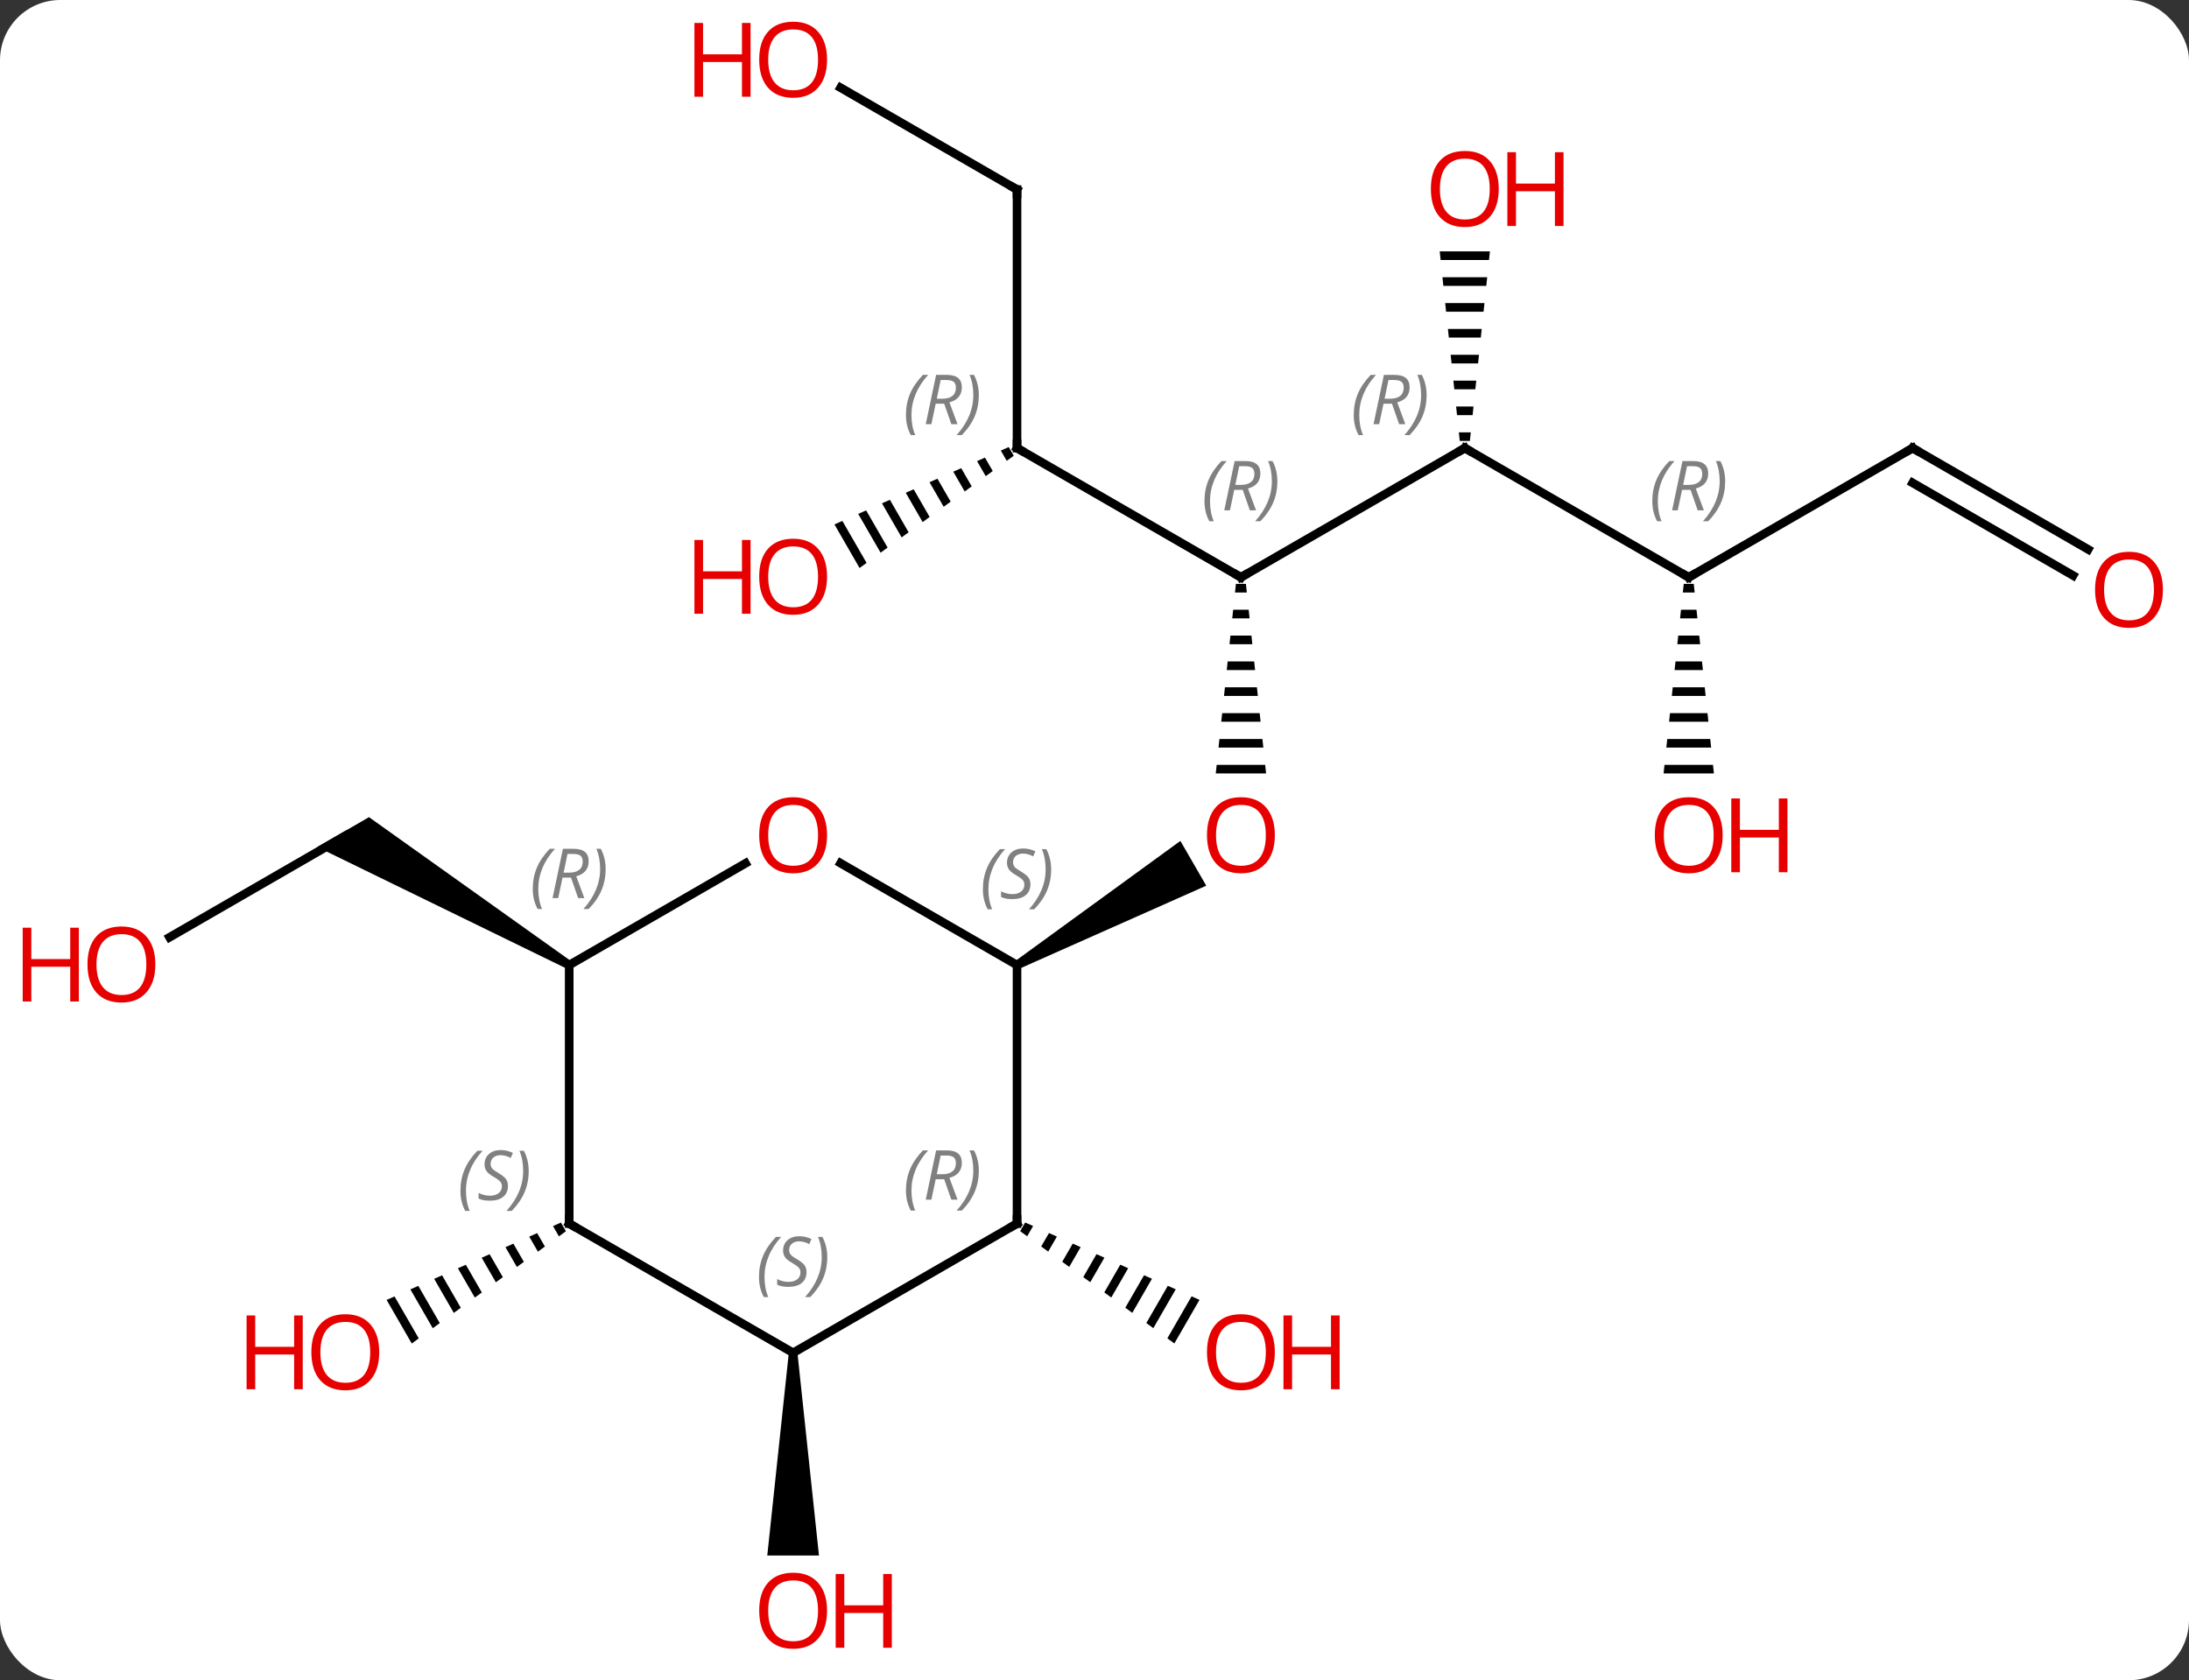 <svg width="254" viewBox="0 0 254 195" style="fill-opacity:1; color-rendering:auto; color-interpolation:auto; text-rendering:auto; stroke:black; stroke-linecap:square; stroke-miterlimit:10; shape-rendering:auto; stroke-opacity:1; fill:black; stroke-dasharray:none; font-weight:normal; stroke-width:1; font-family:'Open Sans'; font-style:normal; stroke-linejoin:miter; font-size:12; stroke-dashoffset:0; image-rendering:auto;" height="195" class="cas-substance-image" xmlns:xlink="http://www.w3.org/1999/xlink" xmlns="http://www.w3.org/2000/svg"><rect x="0" y="0" width="254" height="195" fill="#333333" stroke="none"/><svg class="cas-substance-single-component"><rect y="0" x="0" width="254" stroke="none" ry="7" rx="7" height="195" fill="white" class="cas-substance-group"/><svg y="0" x="0" width="254" viewBox="0 0 254 195" style="fill:black;" height="195" class="cas-substance-single-component-image"><svg><g><g transform="translate(131,97)" style="text-rendering:geometricPrecision; color-rendering:optimizeQuality; color-interpolation:linearRGB; stroke-linecap:butt; image-rendering:optimizeQuality;"><path style="stroke:none;" d="M12.409 -29.238 L12.303 -28.238 L13.677 -28.238 L13.571 -29.238 ZM12.09 -26.238 L11.984 -25.238 L13.996 -25.238 L13.89 -26.238 ZM11.771 -23.238 L11.665 -22.238 L14.315 -22.238 L14.209 -23.238 ZM11.453 -20.238 L11.346 -19.238 L14.634 -19.238 L14.527 -20.238 ZM11.134 -17.238 L11.027 -16.238 L14.953 -16.238 L14.846 -17.238 ZM10.815 -14.238 L10.709 -13.238 L15.271 -13.238 L15.165 -14.238 ZM10.496 -11.238 L10.39 -10.238 L15.59 -10.238 L15.484 -11.238 ZM10.177 -8.238 L10.071 -7.238 L15.909 -7.238 L15.803 -8.238 Z"/><path style="stroke:none;" d="M-12.74 15.433 L-13.24 14.567 L5.967 0.591 L8.967 5.787 Z"/><line y2="-45" y1="-30" x2="38.97" x1="12.99" style="fill:none;"/><line y2="-45" y1="-30" x2="-12.99" x1="12.99" style="fill:none;"/><line y2="-30" y1="-45" x2="64.953" x1="38.97" style="fill:none;"/><path style="stroke:none;" d="M36.057 -67.824 L36.163 -66.824 L41.777 -66.824 L41.883 -67.824 ZM36.374 -64.824 L36.48 -63.824 L41.46 -63.824 L41.566 -64.824 ZM36.691 -61.824 L36.797 -60.824 L41.143 -60.824 L41.249 -61.824 ZM37.009 -58.824 L37.114 -57.824 L40.826 -57.824 L40.931 -58.824 ZM37.326 -55.824 L37.431 -54.824 L40.509 -54.824 L40.614 -55.824 ZM37.643 -52.824 L37.749 -51.824 L40.191 -51.824 L40.297 -52.824 ZM37.96 -49.824 L38.066 -48.824 L39.874 -48.824 L39.98 -49.824 ZM38.277 -46.824 L38.383 -45.824 L39.557 -45.824 L39.663 -46.824 Z"/><line y2="-75" y1="-45" x2="-12.99" x1="-12.99" style="fill:none;"/><path style="stroke:none;" d="M-13.951 -45.117 L-14.87 -44.709 L-14.87 -44.709 L-14.183 -43.517 L-14.183 -43.517 L-13.369 -44.109 L-13.369 -44.109 L-13.951 -45.117 ZM-16.709 -43.893 L-17.628 -43.485 L-17.628 -43.485 L-16.622 -41.74 L-16.622 -41.74 L-15.809 -42.332 L-15.809 -42.332 L-16.709 -43.893 ZM-19.467 -42.668 L-20.386 -42.26 L-20.386 -42.26 L-19.062 -39.964 L-19.062 -39.964 L-18.249 -40.556 L-18.249 -40.556 L-19.467 -42.668 ZM-22.225 -41.444 L-23.144 -41.036 L-23.144 -41.036 L-21.502 -38.187 L-21.502 -38.187 L-20.688 -38.779 L-20.688 -38.779 L-22.225 -41.444 ZM-24.983 -40.219 L-25.902 -39.811 L-25.902 -39.811 L-23.941 -36.41 L-23.941 -36.41 L-23.128 -37.003 L-23.128 -37.003 L-24.983 -40.219 ZM-27.741 -38.995 L-28.66 -38.587 L-28.66 -38.587 L-26.381 -34.634 L-26.381 -34.634 L-25.568 -35.226 L-25.568 -35.226 L-27.741 -38.995 ZM-30.499 -37.77 L-31.418 -37.362 L-31.418 -37.362 L-28.821 -32.858 L-28.007 -33.45 L-28.007 -33.45 L-30.499 -37.77 ZM-33.257 -36.546 L-34.176 -36.138 L-34.176 -36.138 L-31.26 -31.081 L-31.26 -31.081 L-30.447 -31.673 L-30.447 -31.673 L-33.257 -36.546 Z"/><line y2="-45" y1="-30" x2="90.933" x1="64.953" style="fill:none;"/><path style="stroke:none;" d="M64.372 -29.238 L64.266 -28.238 L65.64 -28.238 L65.534 -29.238 ZM64.053 -26.238 L63.947 -25.238 L65.959 -25.238 L65.853 -26.238 ZM63.734 -23.238 L63.628 -22.238 L66.278 -22.238 L66.172 -23.238 ZM63.416 -20.238 L63.309 -19.238 L66.597 -19.238 L66.49 -20.238 ZM63.097 -17.238 L62.99 -16.238 L66.916 -16.238 L66.809 -17.238 ZM62.778 -14.238 L62.672 -13.238 L67.234 -13.238 L67.128 -14.238 ZM62.459 -11.238 L62.353 -10.238 L67.553 -10.238 L67.447 -11.238 ZM62.14 -8.238 L62.034 -7.238 L67.872 -7.238 L67.766 -8.238 Z"/><line y2="-86.821" y1="-75" x2="-33.465" x1="-12.99" style="fill:none;"/><line y2="-33.241" y1="-45" x2="111.299" x1="90.933" style="fill:none;"/><line y2="-30.21" y1="-40.959" x2="109.549" x1="90.933" style="fill:none;"/><path style="stroke:none;" d="M-12.043 44.876 L-12.623 45.882 L-12.623 45.882 L-11.81 46.475 L-11.81 46.475 L-11.124 45.284 L-11.124 45.284 L-12.043 44.876 ZM-9.285 46.1 L-10.184 47.659 L-10.184 47.659 L-9.37 48.252 L-8.365 46.508 L-8.365 46.508 L-9.285 46.1 ZM-6.527 47.325 L-7.744 49.436 L-7.744 49.436 L-6.931 50.028 L-6.931 50.028 L-5.607 47.733 L-5.607 47.733 L-6.527 47.325 ZM-3.768 48.549 L-5.305 51.213 L-5.305 51.213 L-4.492 51.805 L-4.492 51.805 L-2.849 48.957 L-2.849 48.957 L-3.768 48.549 ZM-1.01 49.773 L-2.865 52.99 L-2.865 52.99 L-2.052 53.582 L-2.052 53.582 L-0.091 50.181 L-0.091 50.181 L-1.01 49.773 ZM1.748 50.997 L-0.426 54.767 L-0.426 54.767 L0.387 55.359 L0.387 55.359 L2.667 51.405 L2.667 51.405 L1.748 50.997 ZM4.506 52.221 L2.014 56.544 L2.014 56.544 L2.827 57.136 L2.827 57.136 L5.426 52.629 L5.426 52.629 L4.506 52.221 ZM7.264 53.445 L4.453 58.32 L4.453 58.32 L5.266 58.913 L5.266 58.913 L8.184 53.853 L8.184 53.853 L7.264 53.445 Z"/><line y2="11.774" y1="0" x2="-111.326" x1="-90.933" style="fill:none;"/><path style="stroke:none;" d="M-64.703 14.567 L-65.203 15.433 L-94.183 1.299 L-88.183 -2.165 Z"/><path style="stroke:none;" d="M-39.47 60 L-38.47 60 L-35.97 83.523 L-41.97 83.523 Z"/><path style="stroke:none;" d="M-65.914 44.883 L-66.833 45.291 L-66.833 45.291 L-66.146 46.483 L-66.146 46.483 L-65.332 45.891 L-65.914 44.883 ZM-68.672 46.107 L-69.591 46.515 L-69.591 46.515 L-68.585 48.26 L-68.585 48.26 L-67.772 47.668 L-68.672 46.107 ZM-71.43 47.332 L-72.349 47.74 L-72.349 47.74 L-71.025 50.036 L-70.212 49.444 L-70.212 49.444 L-71.43 47.332 ZM-74.188 48.556 L-75.107 48.964 L-75.107 48.964 L-73.465 51.813 L-73.465 51.813 L-72.651 51.221 L-72.651 51.221 L-74.188 48.556 ZM-76.946 49.781 L-77.865 50.189 L-77.865 50.189 L-75.904 53.59 L-75.904 53.59 L-75.091 52.997 L-75.091 52.997 L-76.946 49.781 ZM-79.704 51.005 L-80.623 51.413 L-80.623 51.413 L-78.344 55.366 L-78.344 55.366 L-77.531 54.774 L-79.704 51.005 ZM-82.462 52.23 L-83.381 52.638 L-83.381 52.638 L-80.784 57.142 L-79.97 56.55 L-79.97 56.55 L-82.462 52.23 ZM-85.22 53.454 L-86.139 53.862 L-86.139 53.862 L-83.223 58.919 L-83.223 58.919 L-82.41 58.327 L-85.22 53.454 Z"/><line y2="3.179" y1="15" x2="-33.465" x1="-12.99" style="fill:none;"/><line y2="45" y1="15" x2="-12.99" x1="-12.99" style="fill:none;"/><line y2="15" y1="3.189" x2="-64.953" x1="-44.493" style="fill:none;"/><line y2="60" y1="45" x2="-38.97" x1="-12.99" style="fill:none;"/><line y2="45" y1="15" x2="-64.953" x1="-64.953" style="fill:none;"/><line y2="45" y1="60" x2="-64.953" x1="-38.97" style="fill:none;"/></g><g transform="translate(131,97)" style="fill:rgb(230,0,0); text-rendering:geometricPrecision; color-rendering:optimizeQuality; image-rendering:optimizeQuality; font-family:'Open Sans'; stroke:rgb(230,0,0); color-interpolation:linearRGB;"><path style="stroke:none;" d="M16.927 -0.07 Q16.927 1.992 15.888 3.172 Q14.849 4.352 13.006 4.352 Q11.115 4.352 10.084 3.188 Q9.053 2.023 9.053 -0.086 Q9.053 -2.18 10.084 -3.328 Q11.115 -4.477 13.006 -4.477 Q14.865 -4.477 15.896 -3.305 Q16.927 -2.133 16.927 -0.07 ZM10.099 -0.07 Q10.099 1.664 10.842 2.57 Q11.584 3.477 13.006 3.477 Q14.428 3.477 15.154 2.578 Q15.881 1.68 15.881 -0.07 Q15.881 -1.805 15.154 -2.695 Q14.428 -3.586 13.006 -3.586 Q11.584 -3.586 10.842 -2.688 Q10.099 -1.789 10.099 -0.07 Z"/></g><g transform="translate(131,97)" style="stroke-linecap:butt; text-rendering:geometricPrecision; color-rendering:optimizeQuality; image-rendering:optimizeQuality; font-family:'Open Sans'; color-interpolation:linearRGB; stroke-miterlimit:5;"><path style="fill:none;" d="M13.423 -30.25 L12.99 -30 L12.557 -30.25"/></g><g transform="translate(131,97)" style="stroke-linecap:butt; font-size:8px; fill:gray; text-rendering:geometricPrecision; image-rendering:optimizeQuality; color-rendering:optimizeQuality; font-family:'Open Sans'; font-style:italic; stroke:gray; color-interpolation:linearRGB; stroke-miterlimit:5;"><path style="stroke:none;" d="M8.761 -38.836 Q8.761 -40.164 9.23 -41.289 Q9.699 -42.414 10.73 -43.492 L11.34 -43.492 Q10.371 -42.43 9.886 -41.258 Q9.402 -40.086 9.402 -38.852 Q9.402 -37.523 9.84 -36.508 L9.324 -36.508 Q8.761 -37.539 8.761 -38.836 ZM12.215 -40.148 L11.715 -37.773 L11.058 -37.773 L12.261 -43.492 L13.511 -43.492 Q15.246 -43.492 15.246 -42.055 Q15.246 -40.695 13.808 -40.305 L14.746 -37.773 L14.027 -37.773 L13.199 -40.148 L12.215 -40.148 ZM12.793 -42.898 Q12.402 -40.977 12.34 -40.727 L12.996 -40.727 Q13.746 -40.727 14.152 -41.055 Q14.558 -41.383 14.558 -42.008 Q14.558 -42.477 14.3 -42.688 Q14.043 -42.898 13.449 -42.898 L12.793 -42.898 ZM17.218 -41.148 Q17.218 -39.82 16.742 -38.688 Q16.265 -37.555 15.25 -36.508 L14.64 -36.508 Q16.578 -38.664 16.578 -41.148 Q16.578 -42.477 16.14 -43.492 L16.656 -43.492 Q17.218 -42.43 17.218 -41.148 Z"/><path style="fill:none; stroke:black;" d="M38.537 -44.75 L38.97 -45 L39.403 -44.75"/><path style="stroke:none;" d="M26.081 -48.836 Q26.081 -50.164 26.55 -51.289 Q27.019 -52.414 28.05 -53.492 L28.659 -53.492 Q27.691 -52.43 27.206 -51.258 Q26.722 -50.086 26.722 -48.852 Q26.722 -47.523 27.159 -46.508 L26.644 -46.508 Q26.081 -47.539 26.081 -48.836 ZM29.534 -50.148 L29.034 -47.773 L28.378 -47.773 L29.581 -53.492 L30.831 -53.492 Q32.566 -53.492 32.566 -52.055 Q32.566 -50.695 31.128 -50.305 L32.066 -47.773 L31.347 -47.773 L30.519 -50.148 L29.534 -50.148 ZM30.112 -52.898 Q29.722 -50.977 29.659 -50.727 L30.316 -50.727 Q31.066 -50.727 31.472 -51.055 Q31.878 -51.383 31.878 -52.008 Q31.878 -52.477 31.62 -52.687 Q31.362 -52.898 30.769 -52.898 L30.112 -52.898 ZM34.538 -51.148 Q34.538 -49.82 34.062 -48.687 Q33.585 -47.555 32.569 -46.508 L31.96 -46.508 Q33.898 -48.664 33.898 -51.148 Q33.898 -52.477 33.46 -53.492 L33.976 -53.492 Q34.538 -52.43 34.538 -51.148 Z"/><path style="fill:none; stroke:black;" d="M-12.557 -44.75 L-12.99 -45 L-12.99 -45.5"/><path style="stroke:none;" d="M-25.879 -48.836 Q-25.879 -50.164 -25.41 -51.289 Q-24.941 -52.414 -23.91 -53.492 L-23.301 -53.492 Q-24.269 -52.43 -24.754 -51.258 Q-25.238 -50.086 -25.238 -48.852 Q-25.238 -47.523 -24.801 -46.508 L-25.316 -46.508 Q-25.879 -47.539 -25.879 -48.836 ZM-22.426 -50.148 L-22.926 -47.773 L-23.582 -47.773 L-22.379 -53.492 L-21.129 -53.492 Q-19.394 -53.492 -19.394 -52.055 Q-19.394 -50.695 -20.832 -50.305 L-19.894 -47.773 L-20.613 -47.773 L-21.441 -50.148 L-22.426 -50.148 ZM-21.848 -52.898 Q-22.238 -50.977 -22.301 -50.727 L-21.644 -50.727 Q-20.894 -50.727 -20.488 -51.055 Q-20.082 -51.383 -20.082 -52.008 Q-20.082 -52.477 -20.34 -52.688 Q-20.598 -52.898 -21.191 -52.898 L-21.848 -52.898 ZM-17.422 -51.148 Q-17.422 -49.82 -17.898 -48.688 Q-18.375 -47.555 -19.39 -46.508 L-20 -46.508 Q-18.062 -48.664 -18.062 -51.148 Q-18.062 -52.477 -18.5 -53.492 L-17.984 -53.492 Q-17.422 -52.43 -17.422 -51.148 Z"/><path style="fill:none; stroke:black;" d="M64.52 -30.25 L64.953 -30 L65.386 -30.25"/><path style="stroke:none;" d="M60.724 -38.836 Q60.724 -40.164 61.193 -41.289 Q61.662 -42.414 62.693 -43.492 L63.302 -43.492 Q62.334 -42.43 61.849 -41.258 Q61.365 -40.086 61.365 -38.852 Q61.365 -37.523 61.802 -36.508 L61.287 -36.508 Q60.724 -37.539 60.724 -38.836 ZM64.177 -40.148 L63.677 -37.773 L63.021 -37.773 L64.224 -43.492 L65.474 -43.492 Q67.209 -43.492 67.209 -42.055 Q67.209 -40.695 65.771 -40.305 L66.709 -37.773 L65.99 -37.773 L65.162 -40.148 L64.177 -40.148 ZM64.755 -42.898 Q64.365 -40.977 64.302 -40.727 L64.959 -40.727 Q65.709 -40.727 66.115 -41.055 Q66.521 -41.383 66.521 -42.008 Q66.521 -42.477 66.263 -42.688 Q66.005 -42.898 65.412 -42.898 L64.755 -42.898 ZM69.181 -41.148 Q69.181 -39.82 68.705 -38.688 Q68.228 -37.555 67.213 -36.508 L66.603 -36.508 Q68.541 -38.664 68.541 -41.148 Q68.541 -42.477 68.103 -43.492 L68.619 -43.492 Q69.181 -42.43 69.181 -41.148 Z"/></g><g transform="translate(131,97)" style="stroke-linecap:butt; fill:rgb(230,0,0); text-rendering:geometricPrecision; color-rendering:optimizeQuality; image-rendering:optimizeQuality; font-family:'Open Sans'; stroke:rgb(230,0,0); color-interpolation:linearRGB; stroke-miterlimit:5;"><path style="stroke:none;" d="M42.907 -75.07 Q42.907 -73.008 41.868 -71.828 Q40.829 -70.648 38.986 -70.648 Q37.095 -70.648 36.064 -71.812 Q35.032 -72.977 35.032 -75.086 Q35.032 -77.18 36.064 -78.328 Q37.095 -79.477 38.986 -79.477 Q40.845 -79.477 41.876 -78.305 Q42.907 -77.133 42.907 -75.07 ZM36.079 -75.07 Q36.079 -73.336 36.822 -72.43 Q37.564 -71.523 38.986 -71.523 Q40.407 -71.523 41.134 -72.422 Q41.861 -73.32 41.861 -75.07 Q41.861 -76.805 41.134 -77.695 Q40.407 -78.586 38.986 -78.586 Q37.564 -78.586 36.822 -77.688 Q36.079 -76.789 36.079 -75.07 Z"/><path style="stroke:none;" d="M50.423 -70.773 L49.423 -70.773 L49.423 -74.805 L44.907 -74.805 L44.907 -70.773 L43.907 -70.773 L43.907 -79.336 L44.907 -79.336 L44.907 -75.695 L49.423 -75.695 L49.423 -79.336 L50.423 -79.336 L50.423 -70.773 Z"/><path style="fill:none; stroke:black;" d="M-12.99 -74.5 L-12.99 -75 L-13.423 -75.25"/><path style="stroke:none;" d="M-35.032 -30.07 Q-35.032 -28.008 -36.072 -26.828 Q-37.111 -25.648 -38.954 -25.648 Q-40.845 -25.648 -41.876 -26.812 Q-42.907 -27.977 -42.907 -30.086 Q-42.907 -32.18 -41.876 -33.328 Q-40.845 -34.477 -38.954 -34.477 Q-37.095 -34.477 -36.064 -33.305 Q-35.032 -32.133 -35.032 -30.07 ZM-41.861 -30.07 Q-41.861 -28.336 -41.118 -27.43 Q-40.376 -26.523 -38.954 -26.523 Q-37.532 -26.523 -36.806 -27.422 Q-36.079 -28.32 -36.079 -30.07 Q-36.079 -31.805 -36.806 -32.695 Q-37.532 -33.586 -38.954 -33.586 Q-40.376 -33.586 -41.118 -32.688 Q-41.861 -31.789 -41.861 -30.07 Z"/><path style="stroke:none;" d="M-43.907 -25.773 L-44.907 -25.773 L-44.907 -29.805 L-49.423 -29.805 L-49.423 -25.773 L-50.423 -25.773 L-50.423 -34.336 L-49.423 -34.336 L-49.423 -30.695 L-44.907 -30.695 L-44.907 -34.336 L-43.907 -34.336 L-43.907 -25.773 Z"/><path style="fill:none; stroke:black;" d="M90.5 -44.75 L90.933 -45 L91.366 -44.75"/><path style="stroke:none;" d="M68.891 -0.07 Q68.891 1.992 67.851 3.172 Q66.812 4.352 64.969 4.352 Q63.078 4.352 62.047 3.188 Q61.016 2.023 61.016 -0.086 Q61.016 -2.18 62.047 -3.328 Q63.078 -4.477 64.969 -4.477 Q66.828 -4.477 67.859 -3.305 Q68.891 -2.133 68.891 -0.07 ZM62.062 -0.07 Q62.062 1.664 62.805 2.57 Q63.547 3.477 64.969 3.477 Q66.391 3.477 67.117 2.578 Q67.844 1.68 67.844 -0.07 Q67.844 -1.805 67.117 -2.695 Q66.391 -3.586 64.969 -3.586 Q63.547 -3.586 62.805 -2.688 Q62.062 -1.789 62.062 -0.07 Z"/><path style="stroke:none;" d="M76.406 4.227 L75.406 4.227 L75.406 0.195 L70.891 0.195 L70.891 4.227 L69.891 4.227 L69.891 -4.336 L70.891 -4.336 L70.891 -0.695 L75.406 -0.695 L75.406 -4.336 L76.406 -4.336 L76.406 4.227 Z"/><path style="stroke:none;" d="M-35.032 -90.07 Q-35.032 -88.008 -36.072 -86.828 Q-37.111 -85.648 -38.954 -85.648 Q-40.845 -85.648 -41.876 -86.812 Q-42.907 -87.977 -42.907 -90.086 Q-42.907 -92.18 -41.876 -93.328 Q-40.845 -94.477 -38.954 -94.477 Q-37.095 -94.477 -36.064 -93.305 Q-35.032 -92.133 -35.032 -90.07 ZM-41.861 -90.07 Q-41.861 -88.336 -41.118 -87.43 Q-40.376 -86.523 -38.954 -86.523 Q-37.532 -86.523 -36.806 -87.422 Q-36.079 -88.32 -36.079 -90.07 Q-36.079 -91.805 -36.806 -92.695 Q-37.532 -93.586 -38.954 -93.586 Q-40.376 -93.586 -41.118 -92.688 Q-41.861 -91.789 -41.861 -90.07 Z"/><path style="stroke:none;" d="M-43.907 -85.773 L-44.907 -85.773 L-44.907 -89.805 L-49.423 -89.805 L-49.423 -85.773 L-50.423 -85.773 L-50.423 -94.336 L-49.423 -94.336 L-49.423 -90.695 L-44.907 -90.695 L-44.907 -94.336 L-43.907 -94.336 L-43.907 -85.773 Z"/><path transform="translate(-0.875,1.516)" style="stroke:none;" d="M120.85 -30.07 Q120.85 -28.008 119.811 -26.828 Q118.772 -25.648 116.929 -25.648 Q115.038 -25.648 114.007 -26.812 Q112.975 -27.977 112.975 -30.086 Q112.975 -32.18 114.007 -33.328 Q115.038 -34.477 116.929 -34.477 Q118.788 -34.477 119.819 -33.305 Q120.85 -32.133 120.85 -30.07 ZM114.022 -30.07 Q114.022 -28.336 114.765 -27.43 Q115.507 -26.523 116.929 -26.523 Q118.35 -26.523 119.077 -27.422 Q119.804 -28.32 119.804 -30.07 Q119.804 -31.805 119.077 -32.695 Q118.35 -33.586 116.929 -33.586 Q115.507 -33.586 114.765 -32.688 Q114.022 -31.789 114.022 -30.07 Z"/></g><g transform="matrix(1,0,0,1,131,97)" style="stroke-linecap:butt; fill:rgb(230,0,0); text-rendering:geometricPrecision; color-rendering:optimizeQuality; image-rendering:optimizeQuality; font-family:'Open Sans'; stroke:rgb(230,0,0); color-interpolation:linearRGB; stroke-miterlimit:5;"><path style="stroke:none;" d="M16.927 59.93 Q16.927 61.992 15.888 63.172 Q14.849 64.352 13.006 64.352 Q11.115 64.352 10.084 63.188 Q9.053 62.023 9.053 59.914 Q9.053 57.82 10.084 56.672 Q11.115 55.523 13.006 55.523 Q14.865 55.523 15.896 56.695 Q16.927 57.867 16.927 59.93 ZM10.099 59.93 Q10.099 61.664 10.842 62.57 Q11.584 63.477 13.006 63.477 Q14.428 63.477 15.154 62.578 Q15.881 61.68 15.881 59.93 Q15.881 58.195 15.154 57.305 Q14.428 56.414 13.006 56.414 Q11.584 56.414 10.842 57.312 Q10.099 58.211 10.099 59.93 Z"/><path style="stroke:none;" d="M24.443 64.227 L23.443 64.227 L23.443 60.195 L18.927 60.195 L18.927 64.227 L17.927 64.227 L17.927 55.664 L18.927 55.664 L18.927 59.305 L23.443 59.305 L23.443 55.664 L24.443 55.664 L24.443 64.227 Z"/><path style="stroke:none;" d="M-112.975 14.93 Q-112.975 16.992 -114.015 18.172 Q-115.054 19.352 -116.897 19.352 Q-118.788 19.352 -119.819 18.188 Q-120.85 17.023 -120.85 14.914 Q-120.85 12.82 -119.819 11.672 Q-118.788 10.523 -116.897 10.523 Q-115.038 10.523 -114.007 11.695 Q-112.975 12.867 -112.975 14.93 ZM-119.804 14.93 Q-119.804 16.664 -119.061 17.57 Q-118.319 18.477 -116.897 18.477 Q-115.475 18.477 -114.749 17.578 Q-114.022 16.68 -114.022 14.93 Q-114.022 13.195 -114.749 12.305 Q-115.475 11.414 -116.897 11.414 Q-118.319 11.414 -119.061 12.312 Q-119.804 13.211 -119.804 14.93 Z"/><path style="stroke:none;" d="M-121.85 19.227 L-122.85 19.227 L-122.85 15.195 L-127.366 15.195 L-127.366 19.227 L-128.366 19.227 L-128.366 10.664 L-127.366 10.664 L-127.366 14.305 L-122.85 14.305 L-122.85 10.664 L-121.85 10.664 L-121.85 19.227 Z"/><path style="stroke:none;" d="M-35.032 89.93 Q-35.032 91.992 -36.072 93.172 Q-37.111 94.352 -38.954 94.352 Q-40.845 94.352 -41.876 93.188 Q-42.907 92.023 -42.907 89.914 Q-42.907 87.82 -41.876 86.672 Q-40.845 85.523 -38.954 85.523 Q-37.095 85.523 -36.064 86.695 Q-35.032 87.867 -35.032 89.93 ZM-41.861 89.93 Q-41.861 91.664 -41.118 92.57 Q-40.376 93.477 -38.954 93.477 Q-37.532 93.477 -36.806 92.578 Q-36.079 91.68 -36.079 89.93 Q-36.079 88.195 -36.806 87.305 Q-37.532 86.414 -38.954 86.414 Q-40.376 86.414 -41.118 87.312 Q-41.861 88.211 -41.861 89.93 Z"/><path style="stroke:none;" d="M-27.517 94.227 L-28.517 94.227 L-28.517 90.195 L-33.032 90.195 L-33.032 94.227 L-34.032 94.227 L-34.032 85.664 L-33.032 85.664 L-33.032 89.305 L-28.517 89.305 L-28.517 85.664 L-27.517 85.664 L-27.517 94.227 Z"/><path style="stroke:none;" d="M-86.996 59.93 Q-86.996 61.992 -88.035 63.172 Q-89.074 64.352 -90.917 64.352 Q-92.808 64.352 -93.839 63.188 Q-94.871 62.023 -94.871 59.914 Q-94.871 57.82 -93.839 56.672 Q-92.808 55.523 -90.917 55.523 Q-89.058 55.523 -88.027 56.695 Q-86.996 57.867 -86.996 59.93 ZM-93.824 59.93 Q-93.824 61.664 -93.081 62.57 Q-92.339 63.477 -90.917 63.477 Q-89.496 63.477 -88.769 62.578 Q-88.042 61.68 -88.042 59.93 Q-88.042 58.195 -88.769 57.305 Q-89.496 56.414 -90.917 56.414 Q-92.339 56.414 -93.081 57.312 Q-93.824 58.211 -93.824 59.93 Z"/><path style="stroke:none;" d="M-95.871 64.227 L-96.871 64.227 L-96.871 60.195 L-101.386 60.195 L-101.386 64.227 L-102.386 64.227 L-102.386 55.664 L-101.386 55.664 L-101.386 59.305 L-96.871 59.305 L-96.871 55.664 L-95.871 55.664 L-95.871 64.227 Z"/></g><g transform="matrix(1,0,0,1,131,97)" style="stroke-linecap:butt; font-size:8px; fill:gray; text-rendering:geometricPrecision; image-rendering:optimizeQuality; color-rendering:optimizeQuality; font-family:'Open Sans'; font-style:italic; stroke:gray; color-interpolation:linearRGB; stroke-miterlimit:5;"><path style="stroke:none;" d="M-16.951 6.203 Q-16.951 4.875 -16.482 3.75 Q-16.013 2.625 -14.982 1.547 L-14.373 1.547 Q-15.342 2.609 -15.826 3.781 Q-16.31 4.953 -16.31 6.188 Q-16.31 7.516 -15.873 8.531 L-16.388 8.531 Q-16.951 7.5 -16.951 6.203 ZM-11.435 5.609 Q-11.435 6.438 -11.982 6.891 Q-12.529 7.344 -13.529 7.344 Q-13.935 7.344 -14.248 7.289 Q-14.56 7.234 -14.842 7.094 L-14.842 6.438 Q-14.217 6.766 -13.513 6.766 Q-12.888 6.766 -12.513 6.469 Q-12.138 6.172 -12.138 5.656 Q-12.138 5.344 -12.342 5.117 Q-12.545 4.891 -13.107 4.562 Q-13.701 4.234 -13.928 3.906 Q-14.154 3.578 -14.154 3.125 Q-14.154 2.391 -13.638 1.93 Q-13.123 1.469 -12.279 1.469 Q-11.904 1.469 -11.568 1.547 Q-11.232 1.625 -10.857 1.797 L-11.123 2.391 Q-11.373 2.234 -11.693 2.148 Q-12.013 2.062 -12.279 2.062 Q-12.81 2.062 -13.131 2.336 Q-13.451 2.609 -13.451 3.078 Q-13.451 3.281 -13.381 3.43 Q-13.31 3.578 -13.17 3.711 Q-13.029 3.844 -12.607 4.094 Q-12.045 4.438 -11.842 4.633 Q-11.638 4.828 -11.537 5.062 Q-11.435 5.297 -11.435 5.609 ZM-9.029 3.891 Q-9.029 5.219 -9.506 6.352 Q-9.982 7.484 -10.998 8.531 L-11.607 8.531 Q-9.67 6.375 -9.67 3.891 Q-9.67 2.562 -10.107 1.547 L-9.592 1.547 Q-9.029 2.609 -9.029 3.891 Z"/></g><g transform="matrix(1,0,0,1,131,97)" style="stroke-linecap:butt; fill:rgb(230,0,0); text-rendering:geometricPrecision; color-rendering:optimizeQuality; image-rendering:optimizeQuality; font-family:'Open Sans'; stroke:rgb(230,0,0); color-interpolation:linearRGB; stroke-miterlimit:5;"><path style="stroke:none;" d="M-35.032 -0.07 Q-35.032 1.992 -36.072 3.172 Q-37.111 4.352 -38.954 4.352 Q-40.845 4.352 -41.876 3.188 Q-42.907 2.023 -42.907 -0.086 Q-42.907 -2.18 -41.876 -3.328 Q-40.845 -4.477 -38.954 -4.477 Q-37.095 -4.477 -36.064 -3.305 Q-35.032 -2.133 -35.032 -0.07 ZM-41.861 -0.07 Q-41.861 1.664 -41.118 2.57 Q-40.376 3.477 -38.954 3.477 Q-37.532 3.477 -36.806 2.578 Q-36.079 1.68 -36.079 -0.07 Q-36.079 -1.805 -36.806 -2.695 Q-37.532 -3.586 -38.954 -3.586 Q-40.376 -3.586 -41.118 -2.688 Q-41.861 -1.789 -41.861 -0.07 Z"/><path style="fill:none; stroke:black;" d="M-12.99 44.5 L-12.99 45 L-13.423 45.25"/></g><g transform="matrix(1,0,0,1,131,97)" style="stroke-linecap:butt; font-size:8px; fill:gray; text-rendering:geometricPrecision; image-rendering:optimizeQuality; color-rendering:optimizeQuality; font-family:'Open Sans'; font-style:italic; stroke:gray; color-interpolation:linearRGB; stroke-miterlimit:5;"><path style="stroke:none;" d="M-25.879 41.164 Q-25.879 39.836 -25.41 38.711 Q-24.941 37.586 -23.91 36.508 L-23.301 36.508 Q-24.269 37.57 -24.754 38.742 Q-25.238 39.914 -25.238 41.148 Q-25.238 42.477 -24.801 43.492 L-25.316 43.492 Q-25.879 42.461 -25.879 41.164 ZM-22.426 39.852 L-22.926 42.227 L-23.582 42.227 L-22.379 36.508 L-21.129 36.508 Q-19.394 36.508 -19.394 37.945 Q-19.394 39.305 -20.832 39.695 L-19.894 42.227 L-20.613 42.227 L-21.441 39.852 L-22.426 39.852 ZM-21.848 37.102 Q-22.238 39.023 -22.301 39.273 L-21.644 39.273 Q-20.894 39.273 -20.488 38.945 Q-20.082 38.617 -20.082 37.992 Q-20.082 37.523 -20.34 37.312 Q-20.598 37.102 -21.191 37.102 L-21.848 37.102 ZM-17.422 38.852 Q-17.422 40.18 -17.898 41.312 Q-18.375 42.445 -19.39 43.492 L-20 43.492 Q-18.062 41.336 -18.062 38.852 Q-18.062 37.523 -18.5 36.508 L-17.984 36.508 Q-17.422 37.57 -17.422 38.852 Z"/><path style="stroke:none;" d="M-69.181 6.164 Q-69.181 4.836 -68.713 3.711 Q-68.244 2.586 -67.213 1.508 L-66.603 1.508 Q-67.572 2.57 -68.056 3.742 Q-68.541 4.914 -68.541 6.148 Q-68.541 7.477 -68.103 8.492 L-68.619 8.492 Q-69.181 7.461 -69.181 6.164 ZM-65.728 4.852 L-66.228 7.227 L-66.884 7.227 L-65.681 1.508 L-64.431 1.508 Q-62.697 1.508 -62.697 2.945 Q-62.697 4.305 -64.134 4.695 L-63.197 7.227 L-63.916 7.227 L-64.744 4.852 L-65.728 4.852 ZM-65.15 2.102 Q-65.541 4.023 -65.603 4.273 L-64.947 4.273 Q-64.197 4.273 -63.791 3.945 Q-63.384 3.617 -63.384 2.992 Q-63.384 2.523 -63.642 2.312 Q-63.9 2.102 -64.494 2.102 L-65.15 2.102 ZM-60.724 3.852 Q-60.724 5.18 -61.201 6.312 Q-61.677 7.445 -62.693 8.492 L-63.302 8.492 Q-61.365 6.336 -61.365 3.852 Q-61.365 2.523 -61.802 1.508 L-61.287 1.508 Q-60.724 2.57 -60.724 3.852 Z"/><path style="stroke:none;" d="M-42.931 51.203 Q-42.931 49.875 -42.462 48.75 Q-41.994 47.625 -40.962 46.547 L-40.353 46.547 Q-41.322 47.609 -41.806 48.781 Q-42.291 49.953 -42.291 51.188 Q-42.291 52.516 -41.853 53.531 L-42.369 53.531 Q-42.931 52.5 -42.931 51.203 ZM-37.416 50.609 Q-37.416 51.438 -37.962 51.891 Q-38.509 52.344 -39.509 52.344 Q-39.916 52.344 -40.228 52.289 Q-40.541 52.234 -40.822 52.094 L-40.822 51.438 Q-40.197 51.766 -39.494 51.766 Q-38.869 51.766 -38.494 51.469 Q-38.119 51.172 -38.119 50.656 Q-38.119 50.344 -38.322 50.117 Q-38.525 49.891 -39.087 49.562 Q-39.681 49.234 -39.908 48.906 Q-40.134 48.578 -40.134 48.125 Q-40.134 47.391 -39.619 46.93 Q-39.103 46.469 -38.259 46.469 Q-37.884 46.469 -37.548 46.547 Q-37.212 46.625 -36.837 46.797 L-37.103 47.391 Q-37.353 47.234 -37.673 47.148 Q-37.994 47.062 -38.259 47.062 Q-38.791 47.062 -39.111 47.336 Q-39.431 47.609 -39.431 48.078 Q-39.431 48.281 -39.361 48.43 Q-39.291 48.578 -39.15 48.711 Q-39.009 48.844 -38.587 49.094 Q-38.025 49.438 -37.822 49.633 Q-37.619 49.828 -37.517 50.062 Q-37.416 50.297 -37.416 50.609 ZM-35.009 48.891 Q-35.009 50.219 -35.486 51.352 Q-35.962 52.484 -36.978 53.531 L-37.587 53.531 Q-35.65 51.375 -35.65 48.891 Q-35.65 47.562 -36.087 46.547 L-35.572 46.547 Q-35.009 47.609 -35.009 48.891 Z"/><path style="fill:none; stroke:black;" d="M-64.953 44.5 L-64.953 45 L-64.52 45.25"/><path style="stroke:none;" d="M-77.574 41.203 Q-77.574 39.875 -77.106 38.75 Q-76.637 37.625 -75.606 36.547 L-74.996 36.547 Q-75.965 37.609 -76.449 38.781 Q-76.934 39.953 -76.934 41.188 Q-76.934 42.516 -76.496 43.531 L-77.012 43.531 Q-77.574 42.5 -77.574 41.203 ZM-72.059 40.609 Q-72.059 41.438 -72.606 41.891 Q-73.152 42.344 -74.152 42.344 Q-74.559 42.344 -74.871 42.289 Q-75.184 42.234 -75.465 42.094 L-75.465 41.438 Q-74.84 41.766 -74.137 41.766 Q-73.512 41.766 -73.137 41.469 Q-72.762 41.172 -72.762 40.656 Q-72.762 40.344 -72.965 40.117 Q-73.168 39.891 -73.731 39.563 Q-74.324 39.234 -74.551 38.906 Q-74.777 38.578 -74.777 38.125 Q-74.777 37.391 -74.262 36.93 Q-73.746 36.469 -72.902 36.469 Q-72.527 36.469 -72.191 36.547 Q-71.856 36.625 -71.481 36.797 L-71.746 37.391 Q-71.996 37.234 -72.316 37.148 Q-72.637 37.063 -72.902 37.063 Q-73.434 37.063 -73.754 37.336 Q-74.074 37.609 -74.074 38.078 Q-74.074 38.281 -74.004 38.43 Q-73.934 38.578 -73.793 38.711 Q-73.652 38.844 -73.231 39.094 Q-72.668 39.438 -72.465 39.633 Q-72.262 39.828 -72.16 40.063 Q-72.059 40.297 -72.059 40.609 ZM-69.652 38.891 Q-69.652 40.219 -70.129 41.352 Q-70.606 42.484 -71.621 43.531 L-72.231 43.531 Q-70.293 41.375 -70.293 38.891 Q-70.293 37.563 -70.731 36.547 L-70.215 36.547 Q-69.652 37.609 -69.652 38.891 Z"/></g></g></svg></svg></svg></svg>
